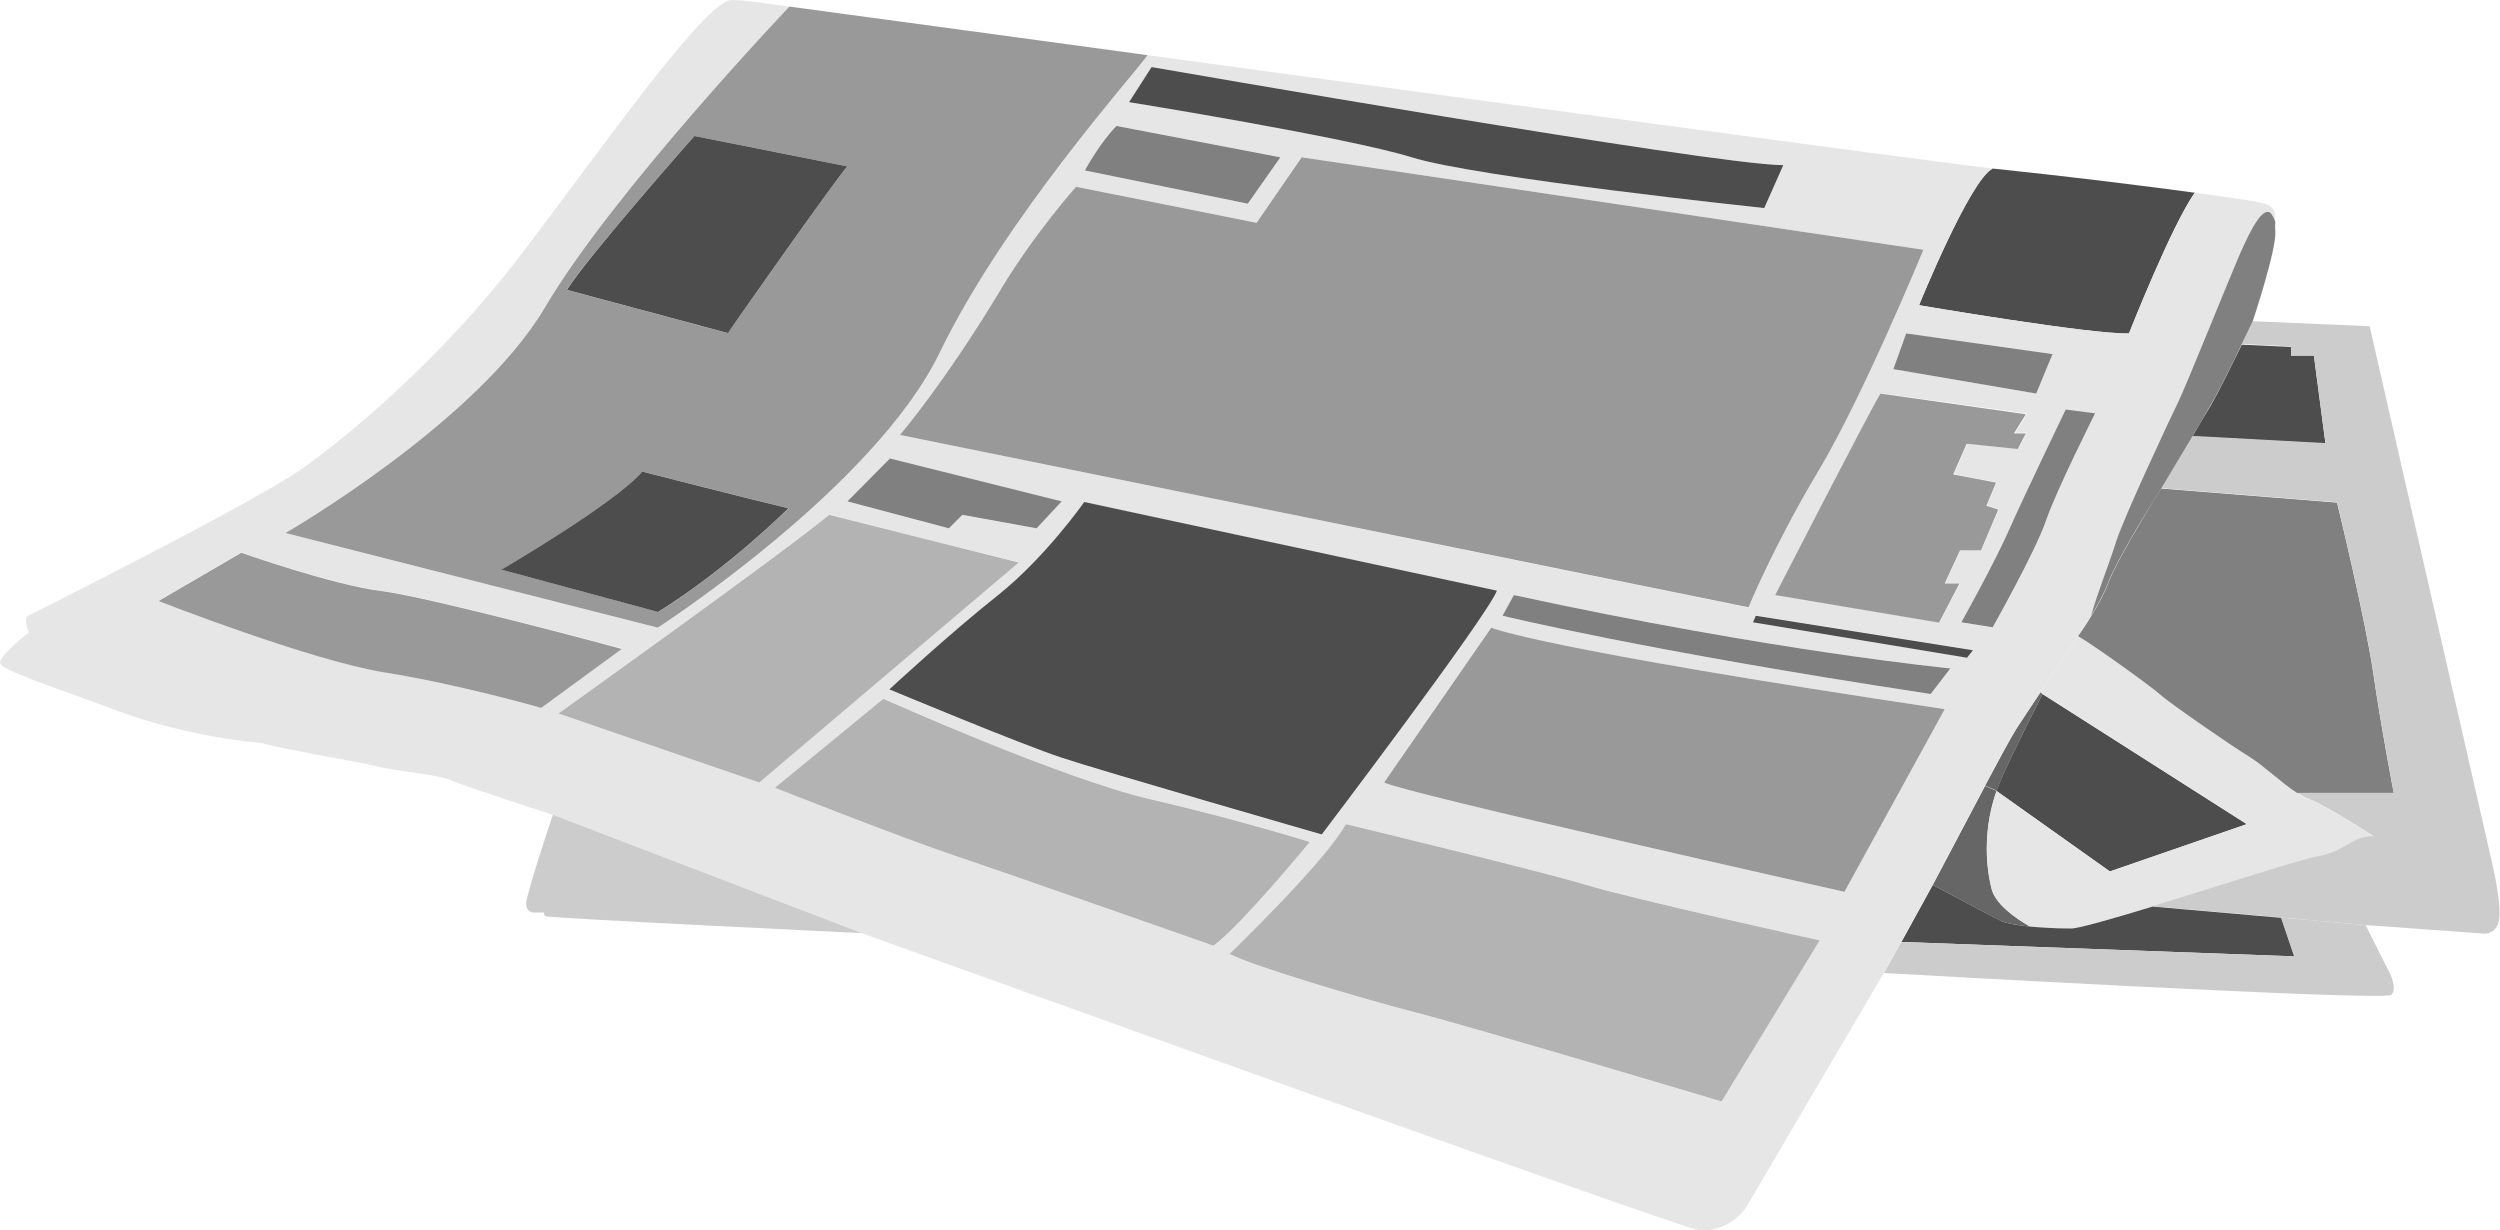 <?xml version="1.0" encoding="utf-8"?>
<!-- Generator: Adobe Illustrator 25.1.0, SVG Export Plug-In . SVG Version: 6.00 Build 0)  -->
<svg version="1.1" id="Layer_1" xmlns="http://www.w3.org/2000/svg" xmlns:xlink="http://www.w3.org/1999/xlink" x="0px" y="0px"
	 viewBox="0 0 797.8 392.6" style="enable-background:new 0 0 797.8 392.6;" xml:space="preserve">
<style type="text/css">
	.st0{fill:#0071BC;}
	.st1{fill:#1B1464;}
	.st2{fill:#808080;}
	.st3{fill:none;}
	.st4{fill:#333333;}
	.st5{fill:#CCCCCC;}
	.st6{fill:#4D4D4D;}
	.st7{fill:#F2F2F2;}
	.st8{fill:#E6E6E6;}
	.st9{fill:#B3B3B3;}
	.st10{fill:#999999;}
	.st11{fill:#666666;}
	.st12{fill:#1A1A1A;}
	.st13{fill:#FFFFFF;}
	.st14{fill:#006837;}
	.st15{fill:none;stroke:#FFFFFF;stroke-width:0.25;stroke-miterlimit:10;}
	.st16{fill:#C1272D;}
	.st17{fill:#540D1D;}
	.st18{fill:#FFFFFF;stroke:#000000;stroke-miterlimit:10;}
	.st19{fill:#FFFF00;}
	.st20{opacity:0.14;fill:#FFFF00;}
	.st21{fill:#00FFFF;}
	.st22{opacity:0.13;fill:#00FFFF;}
	.st23{opacity:0.28;fill:#ED1C24;}
	.st24{fill:#928C8A;}
	.st25{fill:#7D7974;}
	.st26{fill:#7A746D;}
	.st27{fill:#9B9592;}
	.st28{fill:#726F6B;}
	.st29{fill:#5D5D59;}
	.st30{fill:#898481;}
	.st31{fill:#A29F9F;}
	.st32{fill:#AFA9A7;}
	.st33{fill:#837E7B;}
	.st34{fill:#C3BDBD;}
	.st35{fill:#676662;}
	.st36{fill:#54524E;}
	.st37{fill:#706C66;}
	.st38{fill:#3E3C3A;}
	.st39{fill:#262829;}
	.st40{fill:#494844;}
	.st41{fill:#111416;}
	.st42{fill:#B2B1B1;}
	.st43{fill:#6D5633;}
	.st44{fill:#BCB5B3;}
	.st45{fill:#C09661;}
	.st46{fill:#050709;}
	.st47{fill:#C7C2C2;}
	.st48{fill:#D2CECE;}
	.st49{fill:#ECEDEE;}
	.st50{fill:#E0DEDD;}
	.st51{opacity:0.42;fill:#333333;}
	.st52{opacity:0.4;fill:#F2F2F2;}
	.st53{opacity:8.000000e-02;fill:#FF00FF;}
	.st54{opacity:0.21;fill:#B3B3B3;}
	.st55{fill:none;stroke:#999999;stroke-miterlimit:10;}
	.st56{opacity:0.15;fill:#FF0000;}
	.st57{fill:#FF0000;stroke:#FF0000;stroke-miterlimit:10;}
	.st58{fill:none;stroke:#FF0000;stroke-miterlimit:10;}
	.st59{fill:#FF0000;}
	.st60{opacity:0.15;fill:#CCCCCC;}
	.st61{opacity:0;}
	.st62{opacity:0.21;fill:#808080;}
	.st63{opacity:0.21;fill:#4D4D4D;}
	.st64{opacity:0.21;fill:#CCCCCC;}
	.st65{opacity:0.21;fill:#999999;}
	.st66{fill:none;stroke:#8CC63F;stroke-miterlimit:10;}
	.st67{fill:none;stroke:#39B54A;stroke-miterlimit:10;}
	.st68{fill:none;stroke:#00FF00;stroke-miterlimit:10;}
	.st69{fill:none;stroke:#00FFFF;stroke-miterlimit:10;}
	.st70{opacity:0.35;fill:#FF0000;}
	.st71{opacity:0.31;fill:#FF0000;}
</style>
<g>
	<path class="st5" d="M167.9,288.3c0,2.8,2.2,2.9,2.2,2.9h3.5c0,0-0.3,0.6,0.6,1.2s101.3,5.4,101.3,5.4l-99-37.9
		C176.4,259.9,167.9,285.6,167.9,288.3z"/>
	<path class="st11" d="M647.9,295.7c-5.2-2.9-11.1-7.3-12.3-12.1c-2.3-8.9-2.3-20.4,1.6-31.2c0,0-1.7-0.7-3.7-1.6
		c-6.8,12.8-14.8,28.1-16.7,31.6c0,0,19.7,10.6,21.8,11.5C639.8,294.5,643,295.2,647.9,295.7z"/>
	<path class="st11" d="M651.8,221.5l-0.6-0.6c-3.3,4.9-6.3,9.5-7.8,11.8c-1.5,2.4-5.5,9.7-9.9,18c2,0.9,3.7,1.6,3.7,1.6
		C638.9,247.3,645.4,234.1,651.8,221.5z"/>
	<path class="st6" d="M673.3,278.1L717,263l-65.2-41.5l0,0c-6.4,12.6-12.9,25.8-14.7,30.9L673.3,278.1z"/>
	<path class="st8" d="M736.7,255c-1.2-0.4-2.4-1.1-3.6-1.9c-5-3.2-10.5-8.7-15.3-11.6c-5.9-3.6-25.7-17.3-28.4-19.8
		s-22.1-16.6-26.3-18.7c-1.2,1.7-4.5,6.7-8.1,12.1c-1.3,1.9-2.6,3.8-3.8,5.7l0.6,0.6L717,263l-43.7,15.1l-36.2-25.7
		c-3.8,10.8-3.8,22.3-1.6,31.2c1.2,4.8,7.2,9.1,12.3,12.1c3.5,0.4,7.9,0.6,13,0.6c2.5,0,13.2-3.1,26-7c21-6.4,47.6-15.1,53-16
		c8.6-1.4,10.7-6.4,17.6-6.4C757.4,266.9,742.5,257.2,736.7,255z"/>
	<path class="st2" d="M672.7,186.3c-1.1,3.1-3.3,6.9-5.3,10.2c-2.2,3.7-4.3,6.5-4.3,6.5c4.1,2.2,23.6,16.2,26.3,18.7
		s22.5,16.2,28.4,19.8c4.7,2.9,10.3,8.4,15.3,11.6h30.8c0,0-4-20.7-6.5-38s-11.6-54.7-11.6-54.7l-56.2-4.5c-1.3,2.2-2.3,3.8-2.6,4.2
		C685.8,162.2,675,179.8,672.7,186.3z"/>
	<path class="st6" d="M699.6,139.3l42.5,2.3l-3.7-28.1h-7.3v-2.8l-15.7-0.7c-3.1,6.3-7.4,15.1-10,19.6
		C704.1,131.7,701.9,135.3,699.6,139.3z"/>
	<path class="st5" d="M795.6,276.8l-39.4-172.7l-37.3-1.6c0,0-1.5,3.1-3.5,7.3l15.7,0.7v2.8h7.3l3.7,28.1l-42.5-2.3
		c-3.5,5.8-7.4,12.4-10,16.7l56.2,4.5c0,0,9.1,37.4,11.6,54.7s6.5,38,6.5,38h-30.8c1.3,0.8,2.5,1.5,3.6,1.9
		c5.8,2.2,20.7,11.9,20.7,11.9c-6.9,0-9,4.9-17.6,6.4c-5.4,0.9-32,9.6-53,16l41.1,3.6l27,2.4l37.4,2.7c0,0,3.6,0.7,5-3.4
		S795.6,276.8,795.6,276.8z"/>
	<path class="st6" d="M647.9,295.7c-4.9-0.5-8.1-1.2-9.3-1.8c-2.2-1-21.8-11.5-21.8-11.5c-1.7,3.2-6.3,11.4-10,18.2l125.4,4.6
		l-4.2-12.3l-41.1-3.6c-12.8,3.9-23.5,7-26,7C655.7,296.3,651.4,296,647.9,295.7z"/>
	<path class="st5" d="M732.1,305.2l-125.4-4.6c-3,5.5-5.5,9.9-5.5,9.9s159.9,9.1,161.9,7c2-2.1-0.4-6.8-0.4-6.8l-7.8-15.5l-27-2.4
		L732.1,305.2z"/>
	<path class="st6" d="M612.4,97.4c0,0,55.1,9.4,67,9c0,0,13.6-34.3,21-44.9c-16.3-2.2-39.5-5.1-60.6-7.3c-1-0.1-2.3-0.3-3.9-0.4v0
		C628.7,57.2,612.4,97.4,612.4,97.4z"/>
	<path class="st8" d="M720.2,64.4c-2.8-0.5-10-1.6-19.8-2.9c-7.5,10.5-21,44.9-21,44.9c-11.9,0.4-67-9-67-9s16.3-40.1,23.5-43.6l0,0
		C604.8,50,470.4,31.8,366.2,17.6c-3.5,5.2-45.4,51.7-66.3,94.9c-20.9,43.2-90,87.8-90,87.8L91.1,170.1c0,0,61.2-35.3,82.8-72
		c21.6-36.7,78-96,78-96c-8.9-1.2-14.1-1.9-14.6-1.9c-4.7-0.4-4.8,0-4.8,0c-10,3.3-42.7,50.4-67.2,82.3s-54,56.6-69.4,67.4
		C80.5,160.7,9,196.5,9,196.5c-1.7,0.9,0.2,5.3,0.2,5.3s-9.4,7.4-9.2,9.7c0.2,2.3,15.1,7,38,15.5c22.9,8.5,45.5,10.1,45.5,10.1
		c5.6,1.8,29,5.6,36.5,7.4c7.6,1.8,20,2.7,23.9,4.5c4,1.8,32.4,11,32.4,11l99,37.9c0,0,263.1,94.8,267.2,94.8
		c11.1,0,15.2-8.2,15.2-8.2l43.4-73.9c0,0,2.5-4.5,5.5-9.9c3.7-6.7,8.3-15,10-18.2c1.9-3.5,9.9-18.8,16.7-31.6
		c4.4-8.4,8.4-15.7,9.9-18c1.5-2.4,4.6-7,7.8-11.8c1.3-1.9,2.6-3.8,3.8-5.7c3.7-5.5,7-10.4,8.1-12.1c0,0,2-2.9,4.3-6.5
		c2.2-7.8,5.5-15.8,8.1-24c2.6-8.2,17-38.9,19.7-44.2c2.6-5.3,16.6-39.8,19.2-46.1c2.6-6.2,6.5-14.6,9.4-14.6c0.9,0,1.7,1.4,2.4,3.2
		C726.1,67.1,726.2,65.6,720.2,64.4z M655,113l-5.2,12.6l-45.6-7.8l4.1-11.4L655,113z M646.7,138.2l-2.6,5l-16.3-1.7l-4.3,9.8
		l13.7,2.6l-3.1,7.4l3.8,1.2l-5.5,13h-6.7l-4.9,10.6h4.7l-6.5,12.5l-52.3-8.8c0,0,30.2-58.9,33.6-64.3l46.6,6.5l-3.8,6.1H646.7z
		 M367.6,21.4c0,0,179.6,31.3,201.6,31.3L563,66.4c0,0-91.8-9.7-112.5-16.2c-20.7-6.5-90.2-17.6-90.2-17.6L367.6,21.4z M356.3,40.2
		l52.3,10L398.2,65l-52-10.6C346.2,54.4,351,45.5,356.3,40.2z M319.7,92c10.6-17.6,23.8-32.4,23.8-32.4L401,71.1l14.4-20.9
		l198.4,29.5c0,0-19.1,46.4-33.5,70.6c-14.4,24.1-22.3,43.6-22.3,43.6l-270.7-55.1C287.3,138.8,301.6,121.9,319.7,92z M477.7,188.6
		c-3.1,8.2-55.9,77.8-55.9,77.8s-70.8-20.4-83-24.5c-12.2-4.1-55-21.8-55-21.8s19.2-17.8,34.6-30c15.4-12.2,27.6-29.8,27.6-29.8
		L477.7,188.6z M284,146.3l54.7,13.7l-7.9,8.6l-23.8-4.3l-4.3,4.3l-32.4-8.6L284,146.3z M172.7,225.8c0,0-26.2-7.4-49.9-11.3
		c-23.8-3.8-72.2-22.8-72.2-22.8l26.4-15.4c0,0,29.3,10.3,44.6,12.2c15.4,1.9,76.8,18.4,76.8,18.4L172.7,225.8z M178.2,227.7
		c0,0,70.6-50.4,86.4-63.4l60.5,15.1l-82.8,70.2L178.2,227.7z M304.6,273c-17.3-5.8-57.2-21.6-57.2-21.6l34.6-28.4
		c0,0,56.9,25.6,85,32c28.1,6.5,51.1,13.7,51.1,13.7s-22,26.6-30.6,33.1C387.4,301.8,321.8,278.8,304.6,273z M549.4,351.5
		c0,0-80.6-24.1-97.6-28.4s-52.9-15.1-59.4-18.7c0,0,30.2-29.2,37.1-41.4c0,0,62.6,15.1,76.7,19.4s74.5,17.7,74.5,17.7L549.4,351.5z
		 M588.6,284.6c0,0-141.8-31.8-146.9-34.9l34.2-49.4c0,0,14,6.5,144.7,26L588.6,284.6z M616.1,221.5c0,0-0.5-0.1-1.1-0.2
		c-90.8-13.8-135.5-24.8-135.5-24.8l3.6-6.6c83,18,139.3,23.4,139.3,23.4L616.1,221.5z M559.4,198.6l0.8-2.2l69.3,11l-1.9,2.4
		L559.4,198.6z M652.9,166.3c-3.4,9.9-17,34-17,34l-10-1.6c0,0,10.8-19.4,15.5-30s17.8-37.8,17.8-37.8l9.4,1.2
		C668.5,132,656.3,156.4,652.9,166.3z"/>
	<path class="st10" d="M91.1,170.1l118.8,30.2c0,0,69.1-44.6,90-87.8c20.9-43.2,62.8-89.6,66.3-94.9C316.3,10.8,273.4,5,251.9,2.1
		c0,0-56.4,59.3-78,96C152.3,134.8,91.1,170.1,91.1,170.1z M210.1,195.3l-50-13.5c0,0,36.2-21.1,45-31.3c0,0,37.1,9.5,46.6,11.7
		C251.6,162.2,232.7,181.1,210.1,195.3z M221.6,43.4l48.8,9.7c-4,4.5-38.2,53.2-38.2,53.2l-51.4-13.8
		C187.8,81.6,221.6,43.4,221.6,43.4z"/>
	<path class="st2" d="M723.7,67.6c-2.9,0-6.7,8.4-9.4,14.6s-16.6,40.8-19.2,46.1c-2.6,5.3-17,36-19.7,44.2c-2.6,8.2-5.9,16.2-8.1,24
		c2-3.3,4.2-7.2,5.3-10.2c2.3-6.5,13.1-24.1,14.4-26.1c0.3-0.5,1.3-2,2.6-4.2l-3.3-0.3l3.3,0.3c2.5-4.2,6.5-10.8,10-16.7l-2.8-0.1
		l2.8,0.1c2.4-4,4.5-7.6,5.8-9.9c2.6-4.4,7-13.3,10-19.6l-4.7-0.2l4.7,0.2c2-4.2,3.5-7.3,3.5-7.3s7.6-22.8,7.2-28.7
		c-0.1-1.1-0.1-2.1,0-3C725.4,69,724.7,67.6,723.7,67.6z"/>
	<path class="st9" d="M264.6,164.3c-15.8,13-86.4,63.4-86.4,63.4l64.1,22l82.8-70.2L264.6,164.3z"/>
	<polygon class="st2" points="307.1,164.3 330.8,168.6 338.8,160 284,146.3 270.4,160 302.8,168.6 	"/>
	<path class="st6" d="M318.4,190c-15.4,12.2-34.6,30-34.6,30s42.7,17.8,55,21.8c12.2,4.1,83,24.5,83,24.5s52.8-69.6,55.9-77.8
		L346,160.2C346,160.2,333.7,177.8,318.4,190z"/>
	<path class="st2" d="M479.5,196.5c0,0,44.7,11,135.5,24.8c0.5,0.1,1.1,0.2,1.1,0.2l6.3-8.2c0,0-56.3-5.4-139.3-23.4L479.5,196.5z"
		/>
	<path class="st10" d="M580.3,150.3c14.4-24.1,33.5-70.6,33.5-70.6L415.4,50.2L401,71.1l-57.6-11.5c0,0-13.2,14.8-23.8,32.4
		c-18,30-32.4,46.8-32.4,46.8L558,193.8C558,193.8,565.9,174.4,580.3,150.3z"/>
	<path class="st6" d="M563,66.4l6.1-13.7c-22,0-201.6-31.3-201.6-31.3l-7.2,11.2c0,0,69.5,11.2,90.2,17.6
		C471.2,56.7,563,66.4,563,66.4z"/>
	<path class="st10" d="M475.9,200.3l-34.2,49.4c5.1,3.1,146.9,34.9,146.9,34.9l32-58.3C490,206.8,475.9,200.3,475.9,200.3z"/>
	<path class="st9" d="M429.5,263c-6.8,12.2-37.1,41.4-37.1,41.4c6.5,3.6,42.5,14.4,59.4,18.7c16.9,4.3,97.6,28.4,97.6,28.4
		l31.3-51.4c0,0-60.5-13.4-74.5-17.7C492.1,278.1,429.5,263,429.5,263z"/>
	<path class="st9" d="M418,268.7c0,0-23-7.2-51.1-13.7c-28.1-6.5-85-32-85-32l-34.6,28.4c0,0,40,15.8,57.2,21.6
		c17.3,5.8,82.8,28.8,82.8,28.8C396,295.4,418,268.7,418,268.7z"/>
	<polygon class="st2" points="604.2,117.8 649.8,125.6 655,113 608.3,106.4 	"/>
	<path class="st10" d="M600.1,125.6c-3.4,5.4-33.6,64.3-33.6,64.3l52.3,8.8l6.5-12.5h-4.7l4.9-10.6h6.7l5.5-13l-3.8-1.2l3.1-7.4
		l-13.7-2.6l4.3-9.8l16.3,1.7l2.6-5h-3.8l3.8-6.1L600.1,125.6z"/>
	<polygon class="st6" points="559.4,198.6 627.7,209.9 629.6,207.5 560.3,196.5 	"/>
	<path class="st2" d="M625.9,198.6l10,1.6c0,0,13.6-24.1,17-34s15.7-34.3,15.7-34.3l-9.4-1.2c0,0-13.1,27.2-17.8,37.8
		C636.7,179.3,625.9,198.6,625.9,198.6z"/>
	<path class="st10" d="M121.6,188.6c-15.4-1.9-44.6-12.2-44.6-12.2l-26.4,15.4c0,0,48.5,19,72.2,22.8c23.8,3.8,49.9,11.3,49.9,11.3
		l25.7-18.8C198.4,207,136.9,190.5,121.6,188.6z"/>
	<path class="st6" d="M160,181.8l50,13.5c22.7-14.2,41.6-33.1,41.6-33.1c-9.5-2.2-46.6-11.7-46.6-11.7
		C196.2,160.7,160,181.8,160,181.8z"/>
	<path class="st6" d="M270.4,53.1l-48.8-9.7c0,0-33.8,38.2-40.7,49.1l51.4,13.8C232.2,106.2,266.4,57.6,270.4,53.1z"/>
	<path class="st2" d="M408.6,50.2l-52.3-10c-5.3,5.3-10.1,14.2-10.1,14.2l52,10.6L408.6,50.2z"/>
</g>
</svg>
